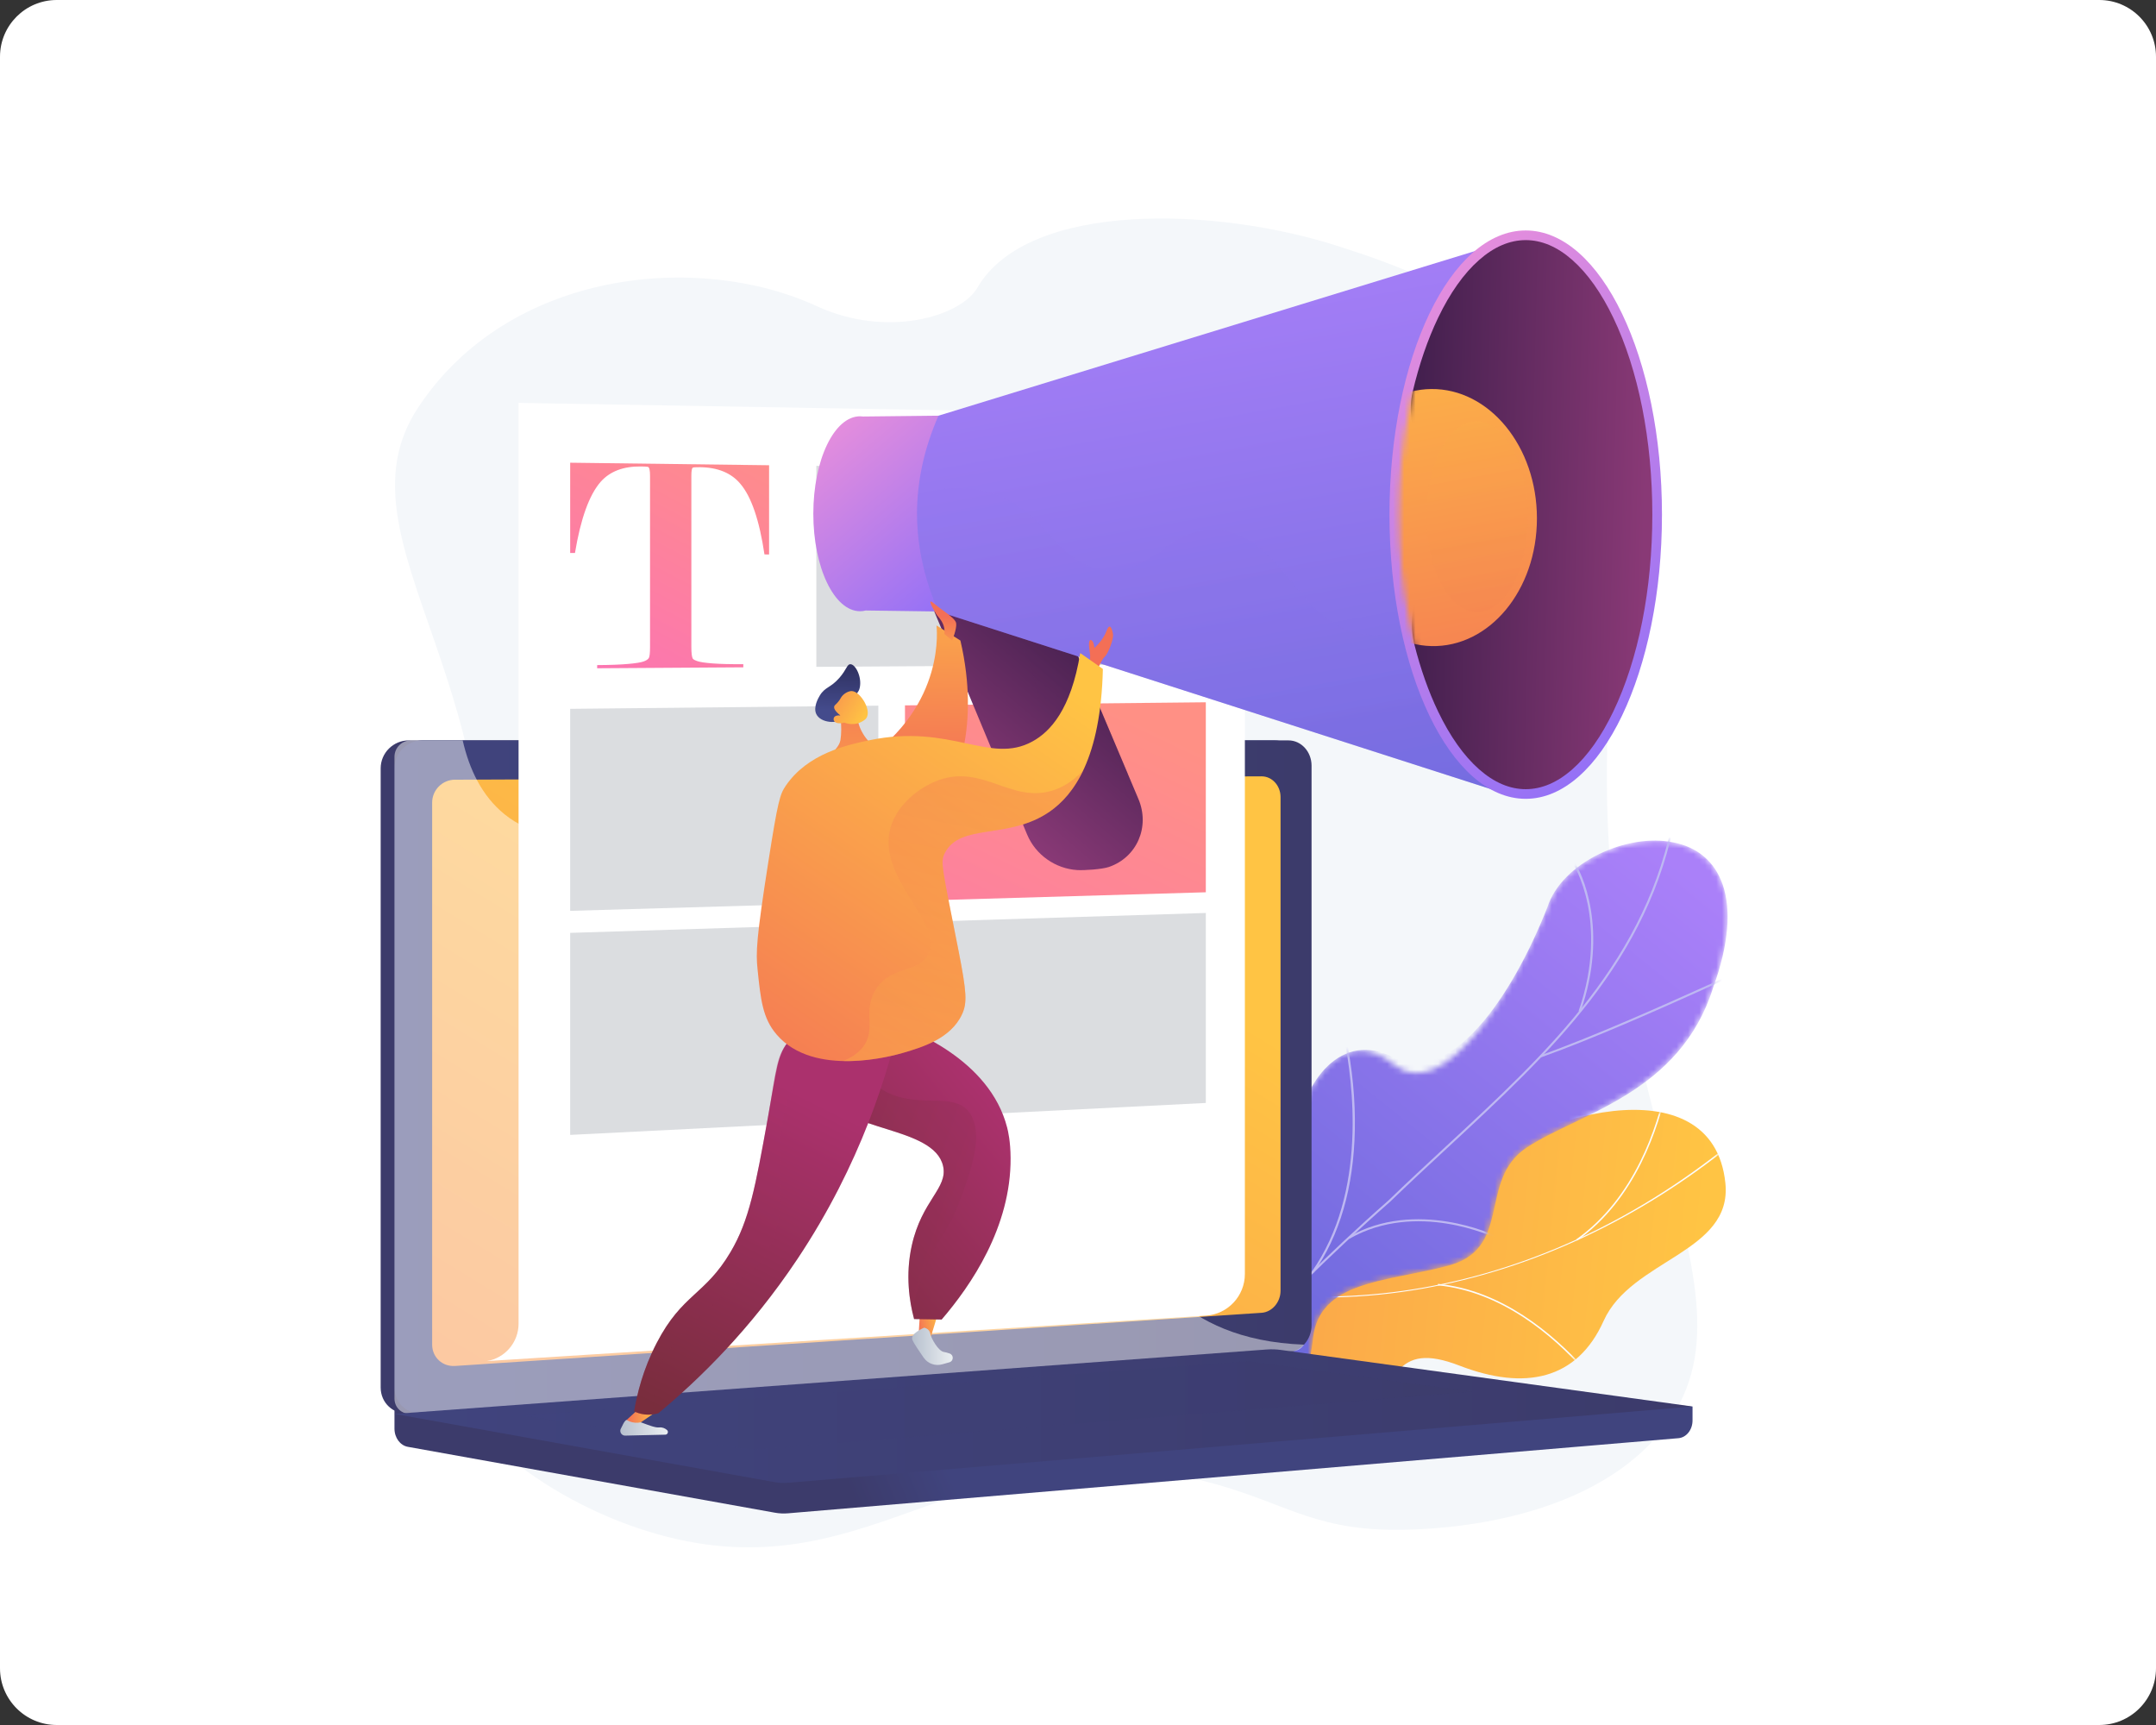 <svg width="380" height="304" viewBox="0 0 380 304" fill="none" xmlns="http://www.w3.org/2000/svg">
<rect x="0" y="0" width="380" height="304" fill="#333333" stroke="none"/>
<path d="M370 0H10C4.477 0 0 4.477 0 10V294C0 299.523 4.477 304 10 304H370C375.523 304 380 299.523 380 294V10C380 4.477 375.523 0 370 0Z" fill="white"/>
<path d="M143.883 53.924C123.197 44.391 89.774 47.464 73.679 71.851C57.9 95.761 94.008 122.541 83.203 177.121C77.392 206.475 66.763 216.692 73.251 234.764C79.943 253.407 99.794 266.323 117.623 270.842C154.401 280.166 170.422 250.684 211.758 260.89C225.982 264.402 230.825 269.557 245.763 269.599C249.34 269.608 277.22 269.711 291.794 253.425C314.405 228.16 277.025 194.703 284.121 117.17C285.307 104.211 287.764 89.708 279.767 74.587C268.687 53.633 245.351 46.49 236.358 43.539C214.483 36.36 181.166 35.333 172.25 50.726C169.367 55.702 156.461 59.721 143.883 53.924Z" fill="#F4F7FA"/>
<path d="M189.289 233.24C188.641 232.204 188.142 229.379 188.317 228.589C189.475 223.331 191.002 213.348 195.604 209.999C196.39 209.427 199.839 212.205 200.913 212.109C203.542 213.346 204.376 213.938 207.454 213.888C216.539 213.736 218.677 195.298 231.825 203.901C241.455 210.203 244.423 219.772 256.846 208.034C269.269 196.295 301.858 187.014 304.1 208.476C305.387 220.792 287.525 221.894 282.638 232.792C277.994 243.148 268.794 245.132 257.227 240.663C245.661 236.194 245.7 243.626 240.23 252.183C233.66 262.461 220.742 249.978 215.269 243.706C210.86 238.657 196.231 228.77 189.289 233.24Z" fill="url(#paint0_linear_179_991)"/>
<mask id="mask0_179_991" style="mask-type:luminance" maskUnits="userSpaceOnUse" x="180" y="195" width="125" height="62">
<path d="M194.994 206.946C190.468 214.024 185.572 221.04 180.976 228.143C183.71 232.08 187.023 236.645 192.233 233.732C199.476 229.682 210.911 238.638 215.287 243.709C220.705 249.984 233.673 262.458 240.231 252.183C245.69 243.629 245.662 236.194 257.227 240.664C268.792 245.134 277.991 243.147 282.637 232.792C287.526 221.895 305.381 220.795 304.099 208.476C301.865 187.009 269.25 196.303 256.851 208.032C244.452 219.76 241.385 210.229 231.843 203.894C218.815 195.246 216.234 213.847 207.601 213.823C200.831 213.804 199.41 210.573 194.994 206.946Z" fill="white"/>
</mask>
<g mask="url(#mask0_179_991)">
<path d="M191.678 219.722L191.786 219.486C228.182 236.154 270.523 229.421 305.048 201.477L305.211 201.679C288.85 214.923 270.003 223.716 250.709 227.108C230.427 230.672 210.014 228.119 191.678 219.722Z" fill="#FCFDFE"/>
<path d="M237.988 256.769C234.02 246.564 223.044 233.062 213.521 226.67L213.666 226.454C223.227 232.872 234.246 246.429 238.231 256.676L237.988 256.769Z" fill="#FCFDFE"/>
<path d="M198.86 222.912L198.898 222.655C204.795 223.537 210.911 221.406 217.076 216.318C221.598 212.588 226.04 207.385 230.279 200.854L230.497 200.996C226.243 207.549 221.783 212.772 217.242 216.519C211.017 221.655 204.833 223.806 198.86 222.912Z" fill="#FCFDFE"/>
<path d="M253.43 226.518L253.455 226.259C264.655 227.352 273.69 234.993 279.298 241.211L279.104 241.386C273.528 235.201 264.547 227.602 253.43 226.518Z" fill="#FCFDFE"/>
<path d="M277.955 218.643L277.805 218.431C288.155 211.111 292.143 198.417 293.6 191.501L293.854 191.554C292.391 198.508 288.377 211.272 277.955 218.643Z" fill="#FCFDFE"/>
</g>
<mask id="mask1_179_991" style="mask-type:luminance" maskUnits="userSpaceOnUse" x="198" y="148" width="107" height="108">
<path d="M212.607 255.484C207.709 251.823 202.883 248.043 198.133 244.146C198.004 244.177 202.517 231.668 211.292 228.574C228.513 222.701 226.899 208.196 228.192 200.817C229.618 190.199 237.124 180.415 245.744 187.671C254.265 194.513 266.229 175.823 272.709 159.945C275.265 151.892 286.941 146.762 294.908 148.456C303.137 150.009 307.655 158.385 301.931 174.094C296.067 192.696 278.278 196.204 269.158 202.187C260.194 208.054 266.985 220.399 254.625 223.208C244.039 225.919 232.61 225.802 231.428 235.759C230.386 245.674 226.001 251.869 212.607 255.484Z" fill="white"/>
</mask>
<g mask="url(#mask1_179_991)">
<path d="M212.607 255.484C207.709 251.823 202.883 248.043 198.133 244.146C198.004 244.177 202.517 231.668 211.292 228.574C228.513 222.701 226.899 208.196 228.192 200.817C229.648 190.223 236.545 181.629 245.583 186.336C255.713 191.362 266.415 175.885 272.709 159.945C275.265 151.892 286.941 146.762 294.908 148.456C303.137 150.009 307.655 158.385 301.931 174.094C296.067 192.696 278.278 196.204 269.158 202.187C260.194 208.054 266.985 220.399 254.625 223.208C244.039 225.919 232.61 225.802 231.428 235.759C230.386 245.674 226.001 251.869 212.607 255.484Z" fill="url(#paint1_linear_179_991)"/>
</g>
<mask id="mask2_179_991" style="mask-type:luminance" maskUnits="userSpaceOnUse" x="198" y="148" width="107" height="108">
<path d="M212.607 255.484C207.709 251.823 202.883 248.043 198.133 244.146C198.004 244.177 202.517 231.668 211.292 228.574C228.513 222.701 226.899 208.196 228.192 200.817C229.618 190.199 237.124 180.415 245.744 187.671C254.265 194.513 266.229 175.823 272.709 159.945C275.265 151.892 286.941 146.762 294.908 148.456C303.137 150.009 307.655 158.385 301.931 174.094C296.067 192.696 278.278 196.204 269.158 202.187C260.194 208.054 266.985 220.399 254.625 223.208C244.039 225.919 232.61 225.802 231.428 235.759C230.386 245.674 226.001 251.869 212.607 255.484Z" fill="white"/>
</mask>
<g mask="url(#mask2_179_991)">
<path d="M204.853 252.174C204.907 252.071 223.156 230.482 244.745 211.534C248.029 208.355 251.437 205.199 254.732 202.147C273.085 185.15 290.421 169.096 295.042 143.315L295.401 143.379C290.758 169.279 273.379 185.374 254.98 202.414C251.686 205.465 248.279 208.62 244.992 211.801C223.286 230.853 205.266 252.215 205.169 252.356L204.853 252.174Z" fill="#BEB8F2"/>
<path d="M271.624 186.334L271.502 185.99C280.996 182.609 293.219 177.115 299.785 174.164C305.099 171.775 305.112 171.784 305.261 171.898L305.151 172.043V172.222C304.912 172.258 302.716 173.245 299.935 174.496C293.363 177.45 281.132 182.947 271.624 186.334Z" fill="#BEB8F2"/>
<path d="M278.231 178.189C281.075 170.013 280.665 163.392 279.819 159.278C278.898 154.796 277.225 152.06 276.954 151.842L277.042 151.732L277.021 151.504C277.13 151.493 277.208 151.566 277.316 151.703C278.855 153.666 283.578 163.931 278.576 178.308L278.231 178.189Z" fill="#BEB8F2"/>
<path d="M231.452 224.397L231.154 224.187C241.077 210.121 238.454 190.57 236.866 182.816C236.781 182.4 236.754 182.265 236.752 182.201L237.115 182.19L236.934 182.195L237.115 182.189C237.118 182.234 237.167 182.47 237.223 182.743C238.368 188.334 238.897 193.846 238.794 199.126C238.596 209.269 236.126 217.771 231.452 224.397Z" fill="#BEB8F2"/>
<path d="M237.832 218.313L237.651 217.997C249.588 211.152 263.403 217.664 263.609 217.805C263.61 217.806 263.611 217.806 263.611 217.807L263.649 218.022L263.455 218.12L263.485 217.942L263.388 218.094C263.263 218.021 249.65 211.536 237.832 218.313Z" fill="#BEB8F2"/>
<path d="M207.892 248.678C209.655 245.688 211.376 239.895 209.573 229.277C209.47 228.675 209.47 228.675 209.527 228.599L209.819 228.816L209.673 228.707L209.854 228.719C209.855 228.762 209.891 228.972 209.932 229.216C211.756 239.943 210 245.821 208.208 248.863L207.892 248.678Z" fill="#BEB8F2"/>
<path d="M212.666 243.842L212.406 243.586C216.928 238.997 226.675 239.125 232.083 239.609C232.255 239.625 232.365 239.634 232.406 239.635L232.398 239.999C232.354 239.998 232.235 239.988 232.051 239.971C226.707 239.493 217.083 239.36 212.666 243.842Z" fill="#BEB8F2"/>
</g>
<path d="M298.312 247.869L69.527 245.876V251.772C69.527 253.372 70.525 254.732 71.877 254.975L136.57 266.584C137.338 266.722 138.117 266.759 138.892 266.693L295.826 253.456C297.227 253.338 298.312 251.973 298.312 250.329V247.869Z" fill="url(#paint2_linear_179_991)"/>
<path d="M224.663 238.311L72.045 249.097C69.314 249.29 67.094 247.239 67.094 244.516V135.412C67.094 132.689 69.314 130.48 72.045 130.48H224.663C226.913 130.48 228.732 132.476 228.732 134.938V233.566C228.732 236.028 226.913 238.152 224.663 238.311Z" fill="url(#paint3_linear_179_991)"/>
<path d="M227.097 238.311L74.479 249.097C71.748 249.29 69.527 247.239 69.527 244.516V135.412C69.527 132.689 71.748 130.48 74.479 130.48H227.097C229.347 130.48 231.166 132.476 231.166 134.938V233.566C231.166 236.028 229.347 238.152 227.097 238.311Z" fill="url(#paint4_linear_179_991)"/>
<path d="M222.343 231.358L80.195 240.727C77.973 240.873 76.167 239.19 76.167 236.966V141.446C76.167 139.223 77.973 137.413 80.195 137.404L222.343 136.815C224.199 136.808 225.7 138.443 225.7 140.468V227.47C225.7 229.495 224.199 231.235 222.343 231.358Z" fill="url(#paint5_linear_179_991)"/>
<path d="M156.179 133.466C156.179 134.479 155.393 135.303 154.423 135.307C153.452 135.31 152.664 134.488 152.664 133.472C152.664 132.456 153.452 131.632 154.423 131.631C155.394 131.63 156.179 132.451 156.179 133.466Z" fill="white"/>
<path opacity="0.48" d="M190.326 208.388C178.56 202.057 169.309 210.079 160.382 202.165C154.969 197.366 157.626 193.789 150.966 186.618C143.589 178.676 138.786 181.346 131.373 174.198C121.999 165.16 126.688 158.129 118.613 151.64C108.818 143.768 98.254 151.054 88.929 143.505C84.908 140.249 82.701 135.515 81.549 130.48H72.425C70.826 130.48 69.527 131.776 69.527 133.375V246.47C69.527 248.069 70.825 249.272 72.425 249.158L227.968 238.118C228.732 238.064 229.408 237.618 229.843 236.971C218.456 236.557 211.462 232.739 206.99 228.794C198.242 221.076 199.759 213.463 190.326 208.388Z" fill="white"/>
<path d="M223.289 237.822L69.527 249.175L136.57 261.206C137.338 261.344 138.117 261.38 138.892 261.315L298.312 247.868L225.735 237.9C224.923 237.787 224.104 237.762 223.289 237.822Z" fill="url(#paint6_linear_179_991)"/>
<path opacity="0.3" d="M91.963 249.46L219.974 239.868L259.593 245.266L132.685 255.519L91.963 249.46Z" fill="url(#paint7_linear_179_991)"/>
<path d="M219.412 224.519V73.215L91.399 71.001V233.277C91.399 236.55 89.028 239.34 85.797 239.868L212.533 231.866C216.403 231.61 219.412 228.397 219.412 224.519Z" fill="white"/>
<path d="M212.528 157.247L159.503 158.798V124.31L212.528 123.764V157.247Z" fill="url(#paint8_linear_179_991)"/>
<path opacity="0.39" d="M154.804 158.935L100.495 160.523V124.919L154.804 124.359V158.935Z" fill="#A2A7AE"/>
<path opacity="0.39" d="M212.528 194.377L100.495 200.005V164.401L212.528 160.894V194.377Z" fill="#A2A7AE"/>
<path opacity="0.39" d="M143.883 117.519L212.528 117.071V82.973L143.883 82.097V117.519Z" fill="#A2A7AE"/>
<path d="M135.553 81.991V97.713L134.739 97.71C133.846 91.684 132.429 87.532 130.483 85.255C128.884 83.349 126.521 82.374 123.386 82.335C122.6 82.325 122.168 82.357 122.089 82.43C121.932 82.54 121.853 83.023 121.853 83.877V113.985C121.853 115.062 121.932 115.75 122.089 116.046C122.168 116.195 122.443 116.351 122.914 116.515C123.386 116.68 124.288 116.814 125.621 116.917C126.951 117.019 128.748 117.063 131.009 117.049V117.602L105.25 117.77V117.21C107.528 117.196 109.343 117.129 110.698 117.008C112.049 116.889 112.963 116.742 113.44 116.571C113.916 116.4 114.222 116.193 114.361 115.95C114.5 115.706 114.57 115.062 114.57 114.018V83.849C114.57 82.879 114.451 82.355 114.213 82.277C114.094 82.239 113.678 82.215 112.963 82.206C109.861 82.167 107.488 83.074 105.85 84.93C103.848 87.236 102.342 91.412 101.339 97.457L100.495 97.453V81.544L135.553 81.991Z" fill="url(#paint9_linear_179_991)"/>
<path d="M189.838 153.331C186.09 153.091 182.551 150.717 181.029 147.06L159.56 95.493C157.605 90.797 159.81 85.483 164.51 83.598C169.243 81.701 176.62 83.936 178.625 88.681L200.65 140.808C202.726 145.723 200.384 151.098 195.446 152.788C194.23 153.204 191.075 153.41 189.838 153.331Z" fill="url(#paint10_linear_179_991)"/>
<path opacity="0.3" d="M164.51 83.597C169.243 81.7 176.62 83.935 178.625 88.68L198.764 136.342C195.394 135.476 191.404 135.554 187.574 132.196C181.198 126.605 184.335 119.441 179.282 113.06C176.972 110.143 172.698 107.072 163.997 106.148L159.561 95.493C157.606 90.796 159.811 85.482 164.51 83.597Z" fill="url(#paint11_linear_179_991)"/>
<path d="M151.585 73.364C151.769 73.364 151.953 73.378 152.134 73.403L165.405 73.257V107.764L152.59 107.588C152.261 107.672 151.926 107.716 151.585 107.716C147.036 107.716 143.349 100.026 143.349 90.54C143.349 81.054 147.036 73.364 151.585 73.364Z" fill="url(#paint12_linear_179_991)"/>
<path d="M165.406 73.258C160.379 84.748 160.379 96.197 165.406 107.765L264.125 139.504L265.144 42.654L165.406 73.258Z" fill="url(#paint13_linear_179_991)"/>
<path opacity="0.3" d="M237.476 111.036C228.09 107.479 225.173 93.862 214.276 93.404C205.726 93.045 203.149 101.347 194.772 100.451C186.196 99.534 184.755 90.288 175.151 87.029C170.785 85.548 166.216 85.822 161.782 87.075C161.186 93.936 162.389 100.822 165.406 107.765L264.125 139.505L258.285 106.622C248.552 112.298 242.026 112.759 237.476 111.036Z" fill="url(#paint14_linear_179_991)"/>
<path d="M268.911 140.778C282.174 140.778 292.925 118.356 292.925 90.697C292.925 63.037 282.174 40.615 268.911 40.615C255.649 40.615 244.898 63.037 244.898 90.697C244.898 118.356 255.649 140.778 268.911 140.778Z" fill="url(#paint15_linear_179_991)"/>
<path d="M268.911 139.079C271.726 139.079 274.494 137.898 277.134 135.569C279.821 133.198 282.253 129.768 284.358 125.375C288.786 116.141 291.225 103.825 291.225 90.697C291.225 77.57 288.786 65.254 284.358 56.019C282.252 51.626 279.821 48.197 277.134 45.826C274.493 43.496 271.726 42.315 268.911 42.315C266.095 42.315 263.328 43.496 260.688 45.826C258.001 48.197 255.569 51.626 253.463 56.019C251.612 59.88 250.109 64.281 248.985 69.053C247.423 75.695 251.939 82.628 251.939 90.267C251.939 98.39 247.53 106.632 249.291 113.596C250.376 117.887 251.775 121.855 253.463 125.376C255.57 129.769 258.001 133.198 260.688 135.57C263.329 137.898 266.095 139.079 268.911 139.079Z" fill="url(#paint16_linear_179_991)"/>
<mask id="mask3_179_991" style="mask-type:luminance" maskUnits="userSpaceOnUse" x="246" y="42" width="46" height="98">
<path d="M268.911 139.079C271.727 139.079 274.494 137.898 277.134 135.569C279.822 133.198 282.253 129.768 284.359 125.375C288.787 116.141 291.225 103.825 291.225 90.697C291.225 77.57 288.787 65.254 284.359 56.019C282.252 51.626 279.822 48.197 277.134 45.826C274.493 43.496 271.727 42.315 268.911 42.315C266.096 42.315 263.329 43.496 260.689 45.826C258.001 48.197 255.57 51.626 253.464 56.019C249.036 65.254 246.597 77.57 246.597 90.697C246.597 103.826 249.036 116.142 253.464 125.375C255.57 129.768 258.001 133.197 260.689 135.569C263.329 137.898 266.096 139.079 268.911 139.079Z" fill="white"/>
</mask>
<g mask="url(#mask3_179_991)">
<path d="M270.887 91.354C270.887 104.042 262.486 114.117 252.268 113.859C242.208 113.606 234.167 103.405 234.167 91.069C234.167 78.734 242.208 68.657 252.268 68.559C262.486 68.46 270.887 78.665 270.887 91.354Z" fill="url(#paint17_linear_179_991)"/>
</g>
<mask id="mask4_179_991" style="mask-type:luminance" maskUnits="userSpaceOnUse" x="246" y="42" width="46" height="98">
<path d="M268.911 139.079C271.727 139.079 274.494 137.898 277.134 135.569C279.822 133.198 282.253 129.768 284.359 125.375C288.787 116.141 291.225 103.825 291.225 90.697C291.225 77.57 288.787 65.254 284.359 56.019C282.252 51.626 279.822 48.197 277.134 45.826C274.493 43.496 271.727 42.315 268.911 42.315C266.096 42.315 263.329 43.496 260.689 45.826C258.001 48.197 255.57 51.626 253.464 56.019C249.036 65.254 246.597 77.57 246.597 90.697C246.597 103.826 249.036 116.142 253.464 125.375C255.57 129.768 258.001 133.197 260.689 135.569C263.329 137.898 266.096 139.079 268.911 139.079Z" fill="white"/>
</mask>
<g mask="url(#mask4_179_991)">
<path opacity="0.3" d="M269.273 91.147C269.273 100.57 265.18 108.051 260.201 107.86C255.299 107.672 251.381 100.096 251.381 90.937C251.381 81.776 255.299 74.294 260.201 74.222C265.18 74.147 269.273 81.725 269.273 91.147Z" fill="url(#paint18_linear_179_991)"/>
</g>
<path d="M162.224 230.15L161.899 235.367C161.899 235.367 162.64 236.151 164.065 235.606L165.621 230.483L162.224 230.15Z" fill="url(#paint19_linear_179_991)"/>
<path d="M162.878 233.985C162.878 233.985 160.323 235.027 160.82 236.157C161.086 236.764 162.008 238.135 162.804 239.274C163.542 240.328 164.873 240.794 166.106 240.425C166.52 240.301 166.942 240.18 167.317 240.083C168.091 239.883 168.136 238.801 167.383 238.535C167.017 238.407 166.654 238.303 166.339 238.253C165.403 238.109 164.116 235.9 163.965 235.014C163.814 234.129 162.878 233.985 162.878 233.985Z" fill="url(#paint20_linear_179_991)"/>
<path d="M156.727 180.08C160.491 181.378 174.408 186.636 177.511 198.702C177.676 199.346 178.101 201.137 178.121 204.063C178.203 216.242 171.123 226.551 165.973 232.548C164.349 232.521 162.726 232.494 161.102 232.468C160.291 229.36 159.545 224.71 160.71 219.479C162.49 211.484 167.111 209.409 166.219 205.486C164.599 198.359 148.052 199.441 146.492 193.06C145.927 190.753 147.165 186.841 156.727 180.08Z" fill="url(#paint21_linear_179_991)"/>
<path d="M110.193 253.001L117.26 252.835C117.695 252.825 117.882 252.282 117.548 252.002C117.22 251.725 116.765 251.499 116.185 251.56C114.842 251.7 111.826 249.82 110.458 250.224C110.011 250.356 109.648 251.407 109.462 251.698C109.097 252.269 109.516 253.018 110.193 253.001Z" fill="url(#paint22_linear_179_991)"/>
<path d="M113.367 247.572L110.458 250.225C110.458 250.225 111.475 250.984 112.957 250.658L115.93 248.611L113.367 247.572Z" fill="url(#paint23_linear_179_991)"/>
<g opacity="0.3">
<path d="M169.217 211.5C171.168 206.23 173.507 199.732 170.833 196.044C168.128 192.31 162.202 195.463 156.255 192.456C154.05 191.341 151.783 189.344 149.897 185.73C146.559 189.177 146.107 191.489 146.491 193.058C148.051 199.438 164.598 198.358 166.218 205.483C167.11 209.407 162.489 211.482 160.709 219.477C159.708 223.975 160.119 228.038 160.77 231.066C161.348 228.254 162.248 225.3 163.623 222.32C165.755 217.7 167.162 217.051 169.217 211.5Z" fill="url(#paint24_linear_179_991)"/>
</g>
<path d="M158.883 178.557C156.594 189.074 151.716 205.133 140.537 221.897C132.261 234.307 123.167 243.15 116.035 249.057C115.528 249.209 114.663 249.396 113.603 249.266C112.814 249.169 112.19 248.931 111.77 248.731C112.26 245.766 113.296 241.386 115.753 236.655C120.248 227.998 124.253 228.276 128.768 220.635C132.074 215.041 133.149 209.097 135.297 197.213C136.956 188.035 136.957 185.842 139.23 183.21C143.828 177.89 152.461 177.828 158.883 178.557Z" fill="url(#paint25_linear_179_991)"/>
<g opacity="0.3">
<path d="M117.477 238.612C119.081 236.079 121.929 233.441 127.545 228.236C133.349 222.858 133.126 223.83 134.268 222.241C139.383 215.125 136.611 207.523 137.874 198.348C138.579 193.229 140.838 186.539 147.417 179.046C144.334 179.615 141.381 180.839 139.231 183.211C136.592 186.124 136.787 188.975 135.298 197.214C133.15 209.099 132.075 215.041 128.769 220.635C124.253 228.276 120.249 227.999 115.754 236.656C113.297 241.386 112.261 245.766 111.771 248.731C112.191 248.932 112.816 249.17 113.604 249.266C114.229 249.343 114.783 249.308 115.239 249.237C114.865 243.222 116.662 239.898 117.477 238.612Z" fill="url(#paint26_linear_179_991)"/>
</g>
<path d="M165.056 110.219C165.056 110.219 166.94 124.23 152.179 134.111L167.889 137.856C167.889 137.856 172.915 128.453 169.272 112.88L165.056 110.219Z" fill="url(#paint27_linear_179_991)"/>
<path d="M167.82 112.88C167.82 112.88 168.666 110.79 168.53 109.849C168.393 108.909 166.153 107.653 164.626 106.357C163.099 105.061 164.683 107.661 165.039 108.252C165.394 108.844 166.639 109.731 166.461 111.743L167.82 112.88Z" fill="url(#paint28_linear_179_991)"/>
<path d="M150.244 123.55C151.015 122.03 151.334 122.039 151.523 121.237C151.955 119.409 150.84 117.088 149.894 117.056C149.284 117.036 149.234 117.983 147.945 119.46C146.364 121.269 145.405 121.033 144.475 122.603C144.257 122.97 143.279 124.623 143.881 125.857C144.65 127.432 147.68 127.681 148.947 126.466C149.547 125.889 149.294 125.422 150.244 123.55Z" fill="url(#paint29_linear_179_991)"/>
<path d="M147.972 125.189C147.972 125.189 148.514 128.077 148.13 130.425C147.781 132.548 143.851 134.753 143.098 135.385C142.345 136.018 145.096 136.703 147.621 136.372C150.145 136.041 157.057 133.828 158.107 132.595C159.157 131.362 156.883 131.97 154.972 131.737C153.06 131.505 151.234 128.301 151.178 126.665C151.122 125.03 147.972 125.189 147.972 125.189Z" fill="url(#paint30_linear_179_991)"/>
<path d="M148.797 127.345C148.797 127.345 150.73 128.193 152.441 126.824C153.973 125.598 151.693 121.834 150.134 121.785C149.614 121.77 148.855 122.142 148.407 122.688C148.142 123.01 148.127 123.224 147.683 123.742C147.275 124.22 147.096 124.262 147.033 124.494C146.956 124.784 147.089 125.269 148.139 126.102C147.616 126.005 147.165 126.144 146.991 126.449C146.963 126.497 146.905 126.649 146.923 126.806C146.986 127.375 147.728 127.638 148.797 127.345Z" fill="url(#paint31_linear_179_991)"/>
<path d="M191.267 117.292C191.267 117.292 192.437 117.129 192.073 114.894C191.786 113.142 192.003 112.553 192.417 112.862C192.831 113.173 192.889 114.186 192.889 114.186C192.889 114.186 194.397 112.898 195.018 111.212C195.639 109.526 196.038 110.946 196.172 111.789C196.306 112.632 195.285 115.25 194.709 115.739C194.132 116.227 193.289 118.378 193.289 118.378L191.267 117.292Z" fill="url(#paint32_linear_179_991)"/>
<path d="M194.385 117.89C193.054 116.958 191.722 116.026 190.391 115.094C188.772 125.053 185.091 128.961 181.964 130.671C174.419 134.797 167.684 127.449 153.243 130.451C149.263 131.278 142.327 132.819 138.481 138.489C137.47 139.98 137.111 141.108 135.434 151.8C133.29 165.466 133.214 167.851 133.517 170.794C134.072 176.179 134.408 179.442 136.891 182.33C143.486 189.999 157.499 186.041 159.256 185.521C162.501 184.559 167.545 183.063 169.549 178.775C170.491 176.756 170.391 174.912 168.94 167.532C166.066 152.914 165.699 151.968 166.501 150.367C169.204 144.964 177.774 148.054 185.012 143.029C189.243 140.09 194.012 133.688 194.385 117.89Z" fill="url(#paint33_linear_179_991)"/>
<path opacity="0.3" d="M152.688 183.569C154.1 180.671 152.201 178 154.283 174.517C156.937 170.077 161.714 171.583 163.511 168.303C166.584 162.693 154.483 154.872 156.94 145.941C158.114 141.677 162.212 138.59 165.636 137.42C173.238 134.822 178.211 141.439 185.338 139.368C187.026 138.878 188.965 137.862 190.926 135.752C189.194 139.409 187.041 141.619 185.012 143.028C177.774 148.053 169.204 144.963 166.5 150.367C165.699 151.968 166.066 152.913 168.94 167.531C170.391 174.911 170.491 176.756 169.549 178.774C167.545 183.063 162.501 184.558 159.255 185.52C158.293 185.805 153.659 187.116 148.579 186.99C150.846 186.069 152.065 184.847 152.688 183.569Z" fill="url(#paint34_linear_179_991)"/>
<defs>
<linearGradient id="paint0_linear_179_991" x1="298.85" y1="229.714" x2="83.927" y2="207.554" gradientUnits="userSpaceOnUse">
<stop stop-color="#FFC444"/>
<stop offset="0.996" stop-color="#F36F56"/>
</linearGradient>
<linearGradient id="paint1_linear_179_991" x1="293.648" y1="150.833" x2="211.524" y2="252.728" gradientUnits="userSpaceOnUse">
<stop stop-color="#AA80F9"/>
<stop offset="0.996" stop-color="#6165D7"/>
</linearGradient>
<linearGradient id="paint2_linear_179_991" x1="166.165" y1="256.663" x2="150.094" y2="263.413" gradientUnits="userSpaceOnUse">
<stop stop-color="#40447E"/>
<stop offset="0.996" stop-color="#3C3B6B"/>
</linearGradient>
<linearGradient id="paint3_linear_179_991" x1="144.705" y1="185.83" x2="127.263" y2="193.155" gradientUnits="userSpaceOnUse">
<stop stop-color="#40447E"/>
<stop offset="0.996" stop-color="#3C3B6B"/>
</linearGradient>
<linearGradient id="paint4_linear_179_991" x1="69.528" y1="189.795" x2="231.166" y2="189.795" gradientUnits="userSpaceOnUse">
<stop stop-color="#40447E"/>
<stop offset="0.996" stop-color="#3C3B6B"/>
</linearGradient>
<linearGradient id="paint5_linear_179_991" x1="171.639" y1="150.617" x2="47.758" y2="353.135" gradientUnits="userSpaceOnUse">
<stop stop-color="#FFC444"/>
<stop offset="0.996" stop-color="#F36F56"/>
</linearGradient>
<linearGradient id="paint6_linear_179_991" x1="69.528" y1="249.568" x2="298.312" y2="249.568" gradientUnits="userSpaceOnUse">
<stop stop-color="#40447E"/>
<stop offset="0.996" stop-color="#3C3B6B"/>
</linearGradient>
<linearGradient id="paint7_linear_179_991" x1="91.964" y1="247.694" x2="259.593" y2="247.694" gradientUnits="userSpaceOnUse">
<stop stop-color="#40447E"/>
<stop offset="0.996" stop-color="#3C3B6B"/>
</linearGradient>
<linearGradient id="paint8_linear_179_991" x1="194.107" y1="123.755" x2="153.774" y2="208.613" gradientUnits="userSpaceOnUse">
<stop stop-color="#FF9085"/>
<stop offset="1" stop-color="#FB6FBB"/>
</linearGradient>
<linearGradient id="paint9_linear_179_991" x1="130.82" y1="70.643" x2="100.364" y2="129.118" gradientUnits="userSpaceOnUse">
<stop stop-color="#FF9085"/>
<stop offset="1" stop-color="#FB6FBB"/>
</linearGradient>
<linearGradient id="paint10_linear_179_991" x1="194.566" y1="101.154" x2="165.546" y2="135.38" gradientUnits="userSpaceOnUse">
<stop stop-color="#311944"/>
<stop offset="1" stop-color="#893976"/>
</linearGradient>
<linearGradient id="paint11_linear_179_991" x1="190.992" y1="98.123" x2="161.972" y2="132.348" gradientUnits="userSpaceOnUse">
<stop stop-color="#311944"/>
<stop offset="1" stop-color="#893976"/>
</linearGradient>
<linearGradient id="paint12_linear_179_991" x1="145.852" y1="76.855" x2="169.277" y2="104.482" gradientUnits="userSpaceOnUse">
<stop offset="0.004" stop-color="#E38DDD"/>
<stop offset="1" stop-color="#9571F6"/>
</linearGradient>
<linearGradient id="paint13_linear_179_991" x1="207.967" y1="38.353" x2="234.749" y2="186.49" gradientUnits="userSpaceOnUse">
<stop stop-color="#AA80F9"/>
<stop offset="0.996" stop-color="#6165D7"/>
</linearGradient>
<linearGradient id="paint14_linear_179_991" x1="198.803" y1="38.624" x2="225.919" y2="188.605" gradientUnits="userSpaceOnUse">
<stop stop-color="#AA80F9"/>
<stop offset="0.996" stop-color="#6165D7"/>
</linearGradient>
<linearGradient id="paint15_linear_179_991" x1="242.237" y1="59.238" x2="295.586" y2="122.155" gradientUnits="userSpaceOnUse">
<stop offset="0.004" stop-color="#E38DDD"/>
<stop offset="1" stop-color="#9571F6"/>
</linearGradient>
<linearGradient id="paint16_linear_179_991" x1="238.5" y1="89.922" x2="289.93" y2="91.232" gradientUnits="userSpaceOnUse">
<stop stop-color="#311944"/>
<stop offset="1" stop-color="#893976"/>
</linearGradient>
<linearGradient id="paint17_linear_179_991" x1="243.819" y1="43.033" x2="261.305" y2="139.754" gradientUnits="userSpaceOnUse">
<stop stop-color="#FFC444"/>
<stop offset="0.996" stop-color="#F36F56"/>
</linearGradient>
<linearGradient id="paint18_linear_179_991" x1="253.902" y1="55.493" x2="266.805" y2="126.859" gradientUnits="userSpaceOnUse">
<stop stop-color="#FFC444"/>
<stop offset="0.996" stop-color="#F36F56"/>
</linearGradient>
<linearGradient id="paint19_linear_179_991" x1="161.527" y1="233.184" x2="165.953" y2="232.43" gradientUnits="userSpaceOnUse">
<stop offset="0.004" stop-color="#F36F56"/>
<stop offset="1" stop-color="#FFC444"/>
</linearGradient>
<linearGradient id="paint20_linear_179_991" x1="160.756" y1="237.268" x2="167.923" y2="237.268" gradientUnits="userSpaceOnUse">
<stop stop-color="#B7C0CE"/>
<stop offset="1" stop-color="#EBEFF2"/>
</linearGradient>
<linearGradient id="paint21_linear_179_991" x1="175.662" y1="194.433" x2="137.6" y2="225.711" gradientUnits="userSpaceOnUse">
<stop stop-color="#AB316D"/>
<stop offset="1" stop-color="#792D3D"/>
</linearGradient>
<linearGradient id="paint22_linear_179_991" x1="109.327" y1="251.585" x2="117.719" y2="251.585" gradientUnits="userSpaceOnUse">
<stop stop-color="#B7C0CE"/>
<stop offset="1" stop-color="#EBEFF2"/>
</linearGradient>
<linearGradient id="paint23_linear_179_991" x1="110.577" y1="248.955" x2="115.851" y2="249.45" gradientUnits="userSpaceOnUse">
<stop offset="0.004" stop-color="#F36F56"/>
<stop offset="1" stop-color="#FFC444"/>
</linearGradient>
<linearGradient id="paint24_linear_179_991" x1="193.143" y1="221.156" x2="146.111" y2="205.287" gradientUnits="userSpaceOnUse">
<stop stop-color="#AB316D"/>
<stop offset="1" stop-color="#792D3D"/>
</linearGradient>
<linearGradient id="paint25_linear_179_991" x1="144.363" y1="194.336" x2="117.225" y2="248.773" gradientUnits="userSpaceOnUse">
<stop stop-color="#AB316D"/>
<stop offset="1" stop-color="#792D3D"/>
</linearGradient>
<linearGradient id="paint26_linear_179_991" x1="140.966" y1="194.109" x2="114.392" y2="247.416" gradientUnits="userSpaceOnUse">
<stop stop-color="#AB316D"/>
<stop offset="1" stop-color="#792D3D"/>
</linearGradient>
<linearGradient id="paint27_linear_179_991" x1="161.192" y1="137.741" x2="162.203" y2="93.895" gradientUnits="userSpaceOnUse">
<stop offset="0.004" stop-color="#F36F56"/>
<stop offset="1" stop-color="#FFC444"/>
</linearGradient>
<linearGradient id="paint28_linear_179_991" x1="166.226" y1="108.616" x2="165.577" y2="118.082" gradientUnits="userSpaceOnUse">
<stop offset="0.004" stop-color="#F36F56"/>
<stop offset="1" stop-color="#FFC444"/>
</linearGradient>
<linearGradient id="paint29_linear_179_991" x1="147.578" y1="125.233" x2="147.905" y2="114.058" gradientUnits="userSpaceOnUse">
<stop stop-color="#444B8C"/>
<stop offset="0.996" stop-color="#26264F"/>
</linearGradient>
<linearGradient id="paint30_linear_179_991" x1="149.403" y1="114.872" x2="152.471" y2="160.756" gradientUnits="userSpaceOnUse">
<stop offset="0.004" stop-color="#F36F56"/>
<stop offset="1" stop-color="#FFC444"/>
</linearGradient>
<linearGradient id="paint31_linear_179_991" x1="141.437" y1="119.992" x2="152.283" y2="126.643" gradientUnits="userSpaceOnUse">
<stop offset="0.004" stop-color="#F36F56"/>
<stop offset="1" stop-color="#FFC444"/>
</linearGradient>
<linearGradient id="paint32_linear_179_991" x1="192.619" y1="117.439" x2="190.786" y2="123.297" gradientUnits="userSpaceOnUse">
<stop offset="0.004" stop-color="#F36F56"/>
<stop offset="1" stop-color="#FFC444"/>
</linearGradient>
<linearGradient id="paint33_linear_179_991" x1="126.502" y1="198.933" x2="182.567" y2="117.009" gradientUnits="userSpaceOnUse">
<stop offset="0.004" stop-color="#F36F56"/>
<stop offset="1" stop-color="#FFC444"/>
</linearGradient>
<linearGradient id="paint34_linear_179_991" x1="174.579" y1="136.205" x2="163.232" y2="195.37" gradientUnits="userSpaceOnUse">
<stop offset="0.004" stop-color="#F36F56"/>
<stop offset="1" stop-color="#FFC444"/>
</linearGradient>
</defs>
</svg>
